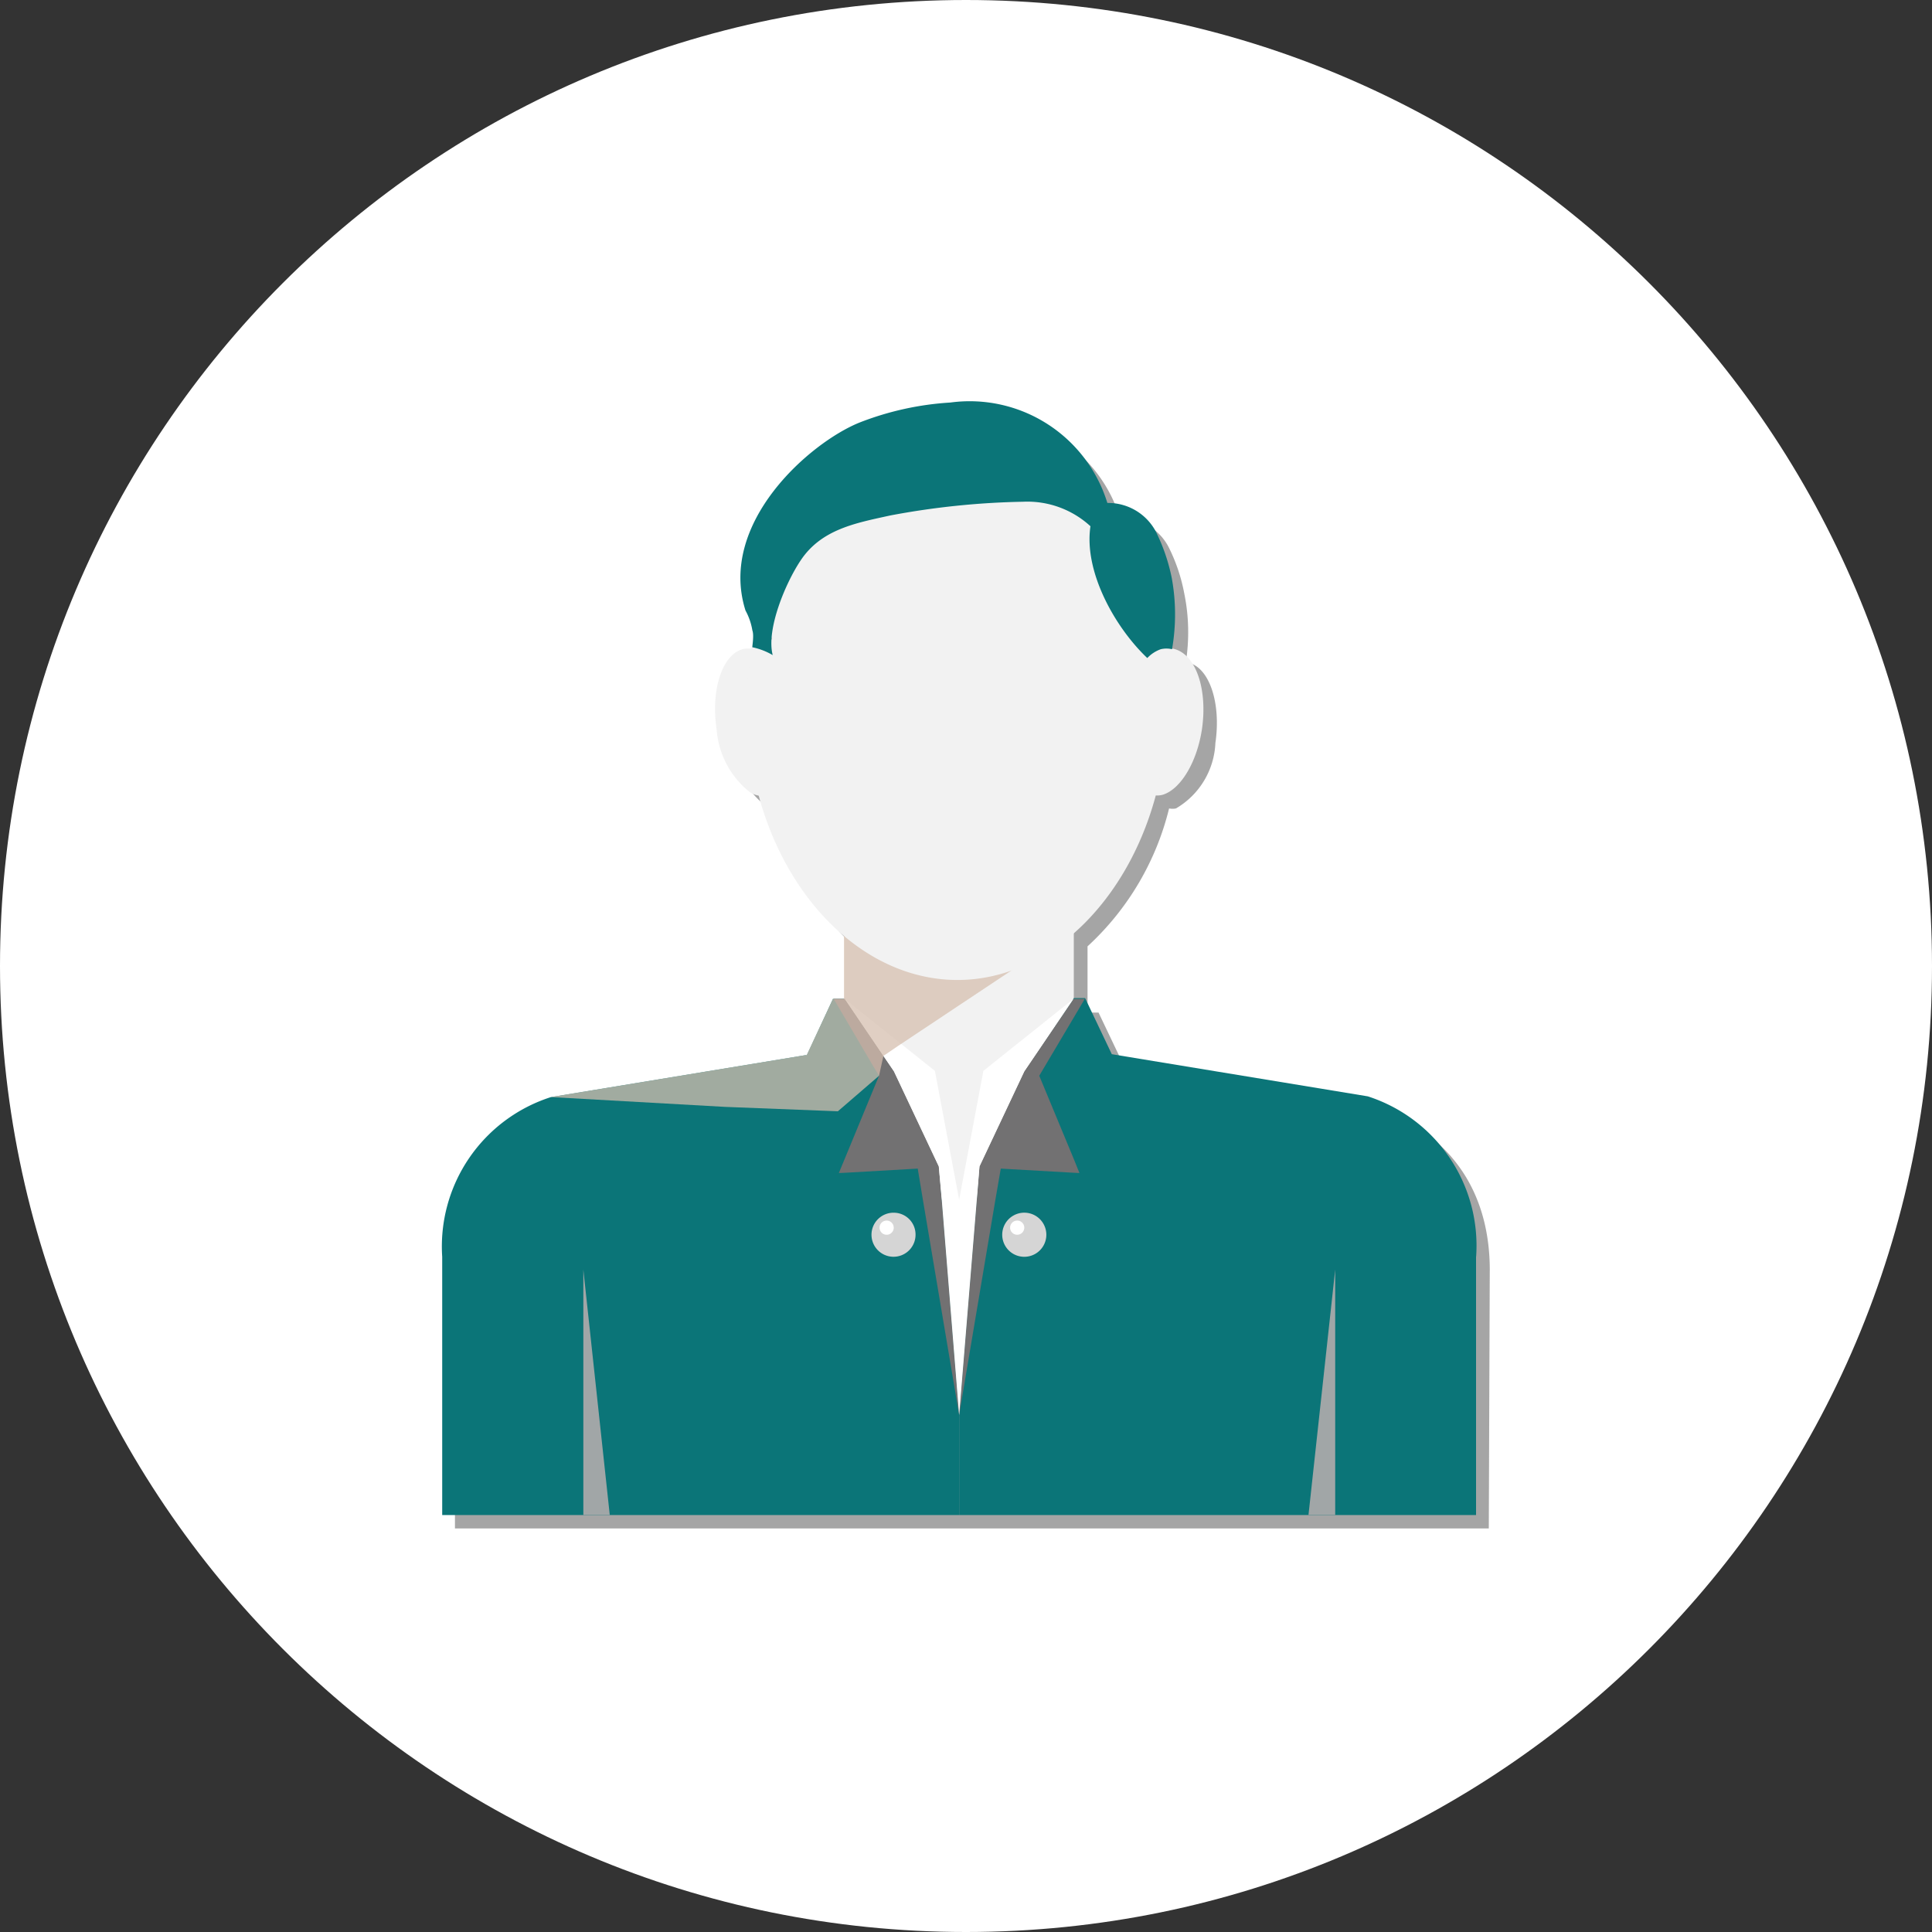 <svg width="60" height="60" fill="none" xmlns="http://www.w3.org/2000/svg"><rect width="100%" height="100%" fill="#333333" stroke="none"/><path d="M30 60c16.569 0 30-13.431 30-30C60 13.431 46.569 0 30 0 13.431 0 0 13.431 0 30c0 16.569 13.431 30 30 30z" fill="#fff"/><path d="M46.267 39.457c0-4.108-3.37-4.96-3.37-4.96l-7.951-1.31-.83-1.741h-.342V29.39a8.59 8.59 0 002.533-4.283c.07.014.143.014.213 0a2.473 2.473 0 001.225-2.032c.183-1.248-.19-2.35-.844-2.495h-.076a6.004 6.004 0 00-.046-2.146 5.422 5.422 0 00-.472-1.415 1.651 1.651 0 00-1.521-.92 4.458 4.458 0 00-4.87-3.12 8.8 8.8 0 00-2.822.624c-1.522.624-4.406 3.12-3.538 5.835.105.192.177.4.213.617a3.42 3.42 0 010 .502.496.496 0 00-.183-.015c-.677.122-1.065 1.24-.875 2.503a2.808 2.808 0 001.027 1.948.952.952 0 00.297.114 8.521 8.521 0 002.595 4.382v1.948h-.35l-.837 1.735-2.39.403-5.554.92s-3.37.853-3.37 4.961v8.012h32.107l.03-8.012zm-9.58-18.914h-.136.137zm-12.294-.312v-.114c0-.038-.008.099 0 .137v-.023z" fill="gray" opacity=".7"/><path d="M33.348 28.851h-7.114v8.407h7.114v-8.407z" fill="#F2F2F2"/><path d="M29.75 32.754h-.009v-.007l.008.007z" fill="#E5E5E5"/><path d="M23.814 24.712a.76.76 0 01-.532-.114 2.755 2.755 0 01-1.027-1.948c-.19-1.263.198-2.381.867-2.503a.764.764 0 01.183 0 .245.245 0 01.106 0 .96.96 0 01.426.236c.479.493.777 1.134.845 1.818.19 1.271-.198 2.39-.868 2.511zm13.513-2.062c-.16 1.043-.67 1.864-1.217 2.032a.663.663 0 01-.343 0c-.67-.122-1.065-1.24-.867-2.496a3.127 3.127 0 01.76-1.765c.12-.123.266-.217.427-.274a.76.76 0 01.35 0c.7.152 1.073 1.256.89 2.503z" fill="#F2F2F2"/><path d="M29.787 43.946v3.105H13.733v-8.02a4.87 4.87 0 013.378-4.96l7.898-1.301h.046l.814-1.75h.342l1.202 1.772.327.487 1.393 2.945.114 1.057.54 6.665z" fill="#0B7578"/><path d="M29.787 43.946l-1.126-6.688-.16-.966-2.267.13-.183.007.183-.441 1.065-2.58-.22-.365-.845-1.438-.343-.585h.343l1.202 1.772.327.48 1.392 2.952.092 1.034.54 6.688z" fill="#727172"/><path d="M18.116 47.05v-7.623l.821 7.623h-.821z" fill="#A1A6A7"/><path d="M45.84 39.031v8.02H29.788v-3.105l.548-6.665.099-1.057 1.392-2.945 1.522-2.282h.35l.829 1.742 7.95 1.309a4.869 4.869 0 013.364 4.983z" fill="#0B7578"/><path d="M33.348 35.995l.175.434-.175-.008-2.268-.129-.167.966-1.126 6.688.548-6.688.083-1.034 1.393-2.952 1.529-2.252h.35l-.342.578-1.073 1.81 1.073 2.587z" fill="#727172"/><path d="M41.466 47.05v-7.623l-.83 7.623h.83z" fill="#A1A6A7"/><path d="M33.34 31.02l-1.53 2.252-1.391 2.952-.084 1.034-.548 6.688-.54-6.688-.091-1.034-1.393-2.952-.327-.48-1.202-1.773 1.75 1.4 1.05.837.753 4.002.753-4.002 2.8-2.236z" fill="#fff"/><path d="M33.348 28.851l-5.456 3.63-.456.311-.137.617-1.278 1.103-3.508-.137-5.402-.304 2.496-.411 3.043-.502 2.405-.396.814-1.742h.342v-2.2l7.137.031z" fill="#D5BFAE" opacity=".74"/><path d="M36.262 21.867c.002.767-.077 1.532-.236 2.282-.753 3.591-3.31 6.285-6.292 6.285-2.983 0-5.585-2.709-6.323-6.369a11.149 11.149 0 01-.213-2.168c-.001-.767.08-1.533.244-2.282.011-.072.026-.143.045-.213 0 .076.038.152.061.228a.96.96 0 01.426.236c-.205-.807.396-2.237.86-2.937.639-.982 1.72-1.172 2.792-1.408 1.36-.256 2.74-.396 4.124-.418a3.104 3.104 0 012.191.7c-.35 1.255.677 3.18 1.659 4.116.12-.122.265-.215.426-.274.04.152.067.308.083.464.1.58.151 1.169.153 1.758z" fill="#F2F2F2"/><path d="M36.399 20.162a.76.76 0 00-.35 0c-.16.057-.303.151-.419.274-.989-.936-1.978-2.67-1.765-4.093a2.892 2.892 0 00-2.092-.761 24.46 24.46 0 00-4.124.426c-1.073.236-2.146.426-2.792 1.408-.465.7-1.066 2.13-.86 2.929a2.083 2.083 0 00-.632-.244c0-.068.054-.38 0-.525a1.942 1.942 0 00-.213-.616c-.86-2.716 1.994-5.212 3.538-5.836a9.27 9.27 0 012.823-.623 4.474 4.474 0 014.877 3.119 1.674 1.674 0 011.522.92c.22.45.381.925.479 1.416.133.73.135 1.476.008 2.206z" fill="#0B7578"/><path d="M28.433 38.346a.684.684 0 11-.677-.684.677.677 0 01.677.684z" fill="#D5D5D5"/><path d="M27.756 38.126a.22.22 0 11-.441 0 .22.22 0 01.44 0z" fill="#fff"/><path d="M32.495 38.346a.685.685 0 11-1.37 0 .685.685 0 011.37 0z" fill="#D5D5D5"/><path d="M31.81 38.126a.22.22 0 11-.44 0 .22.22 0 01.44 0z" fill="#fff"/></svg>